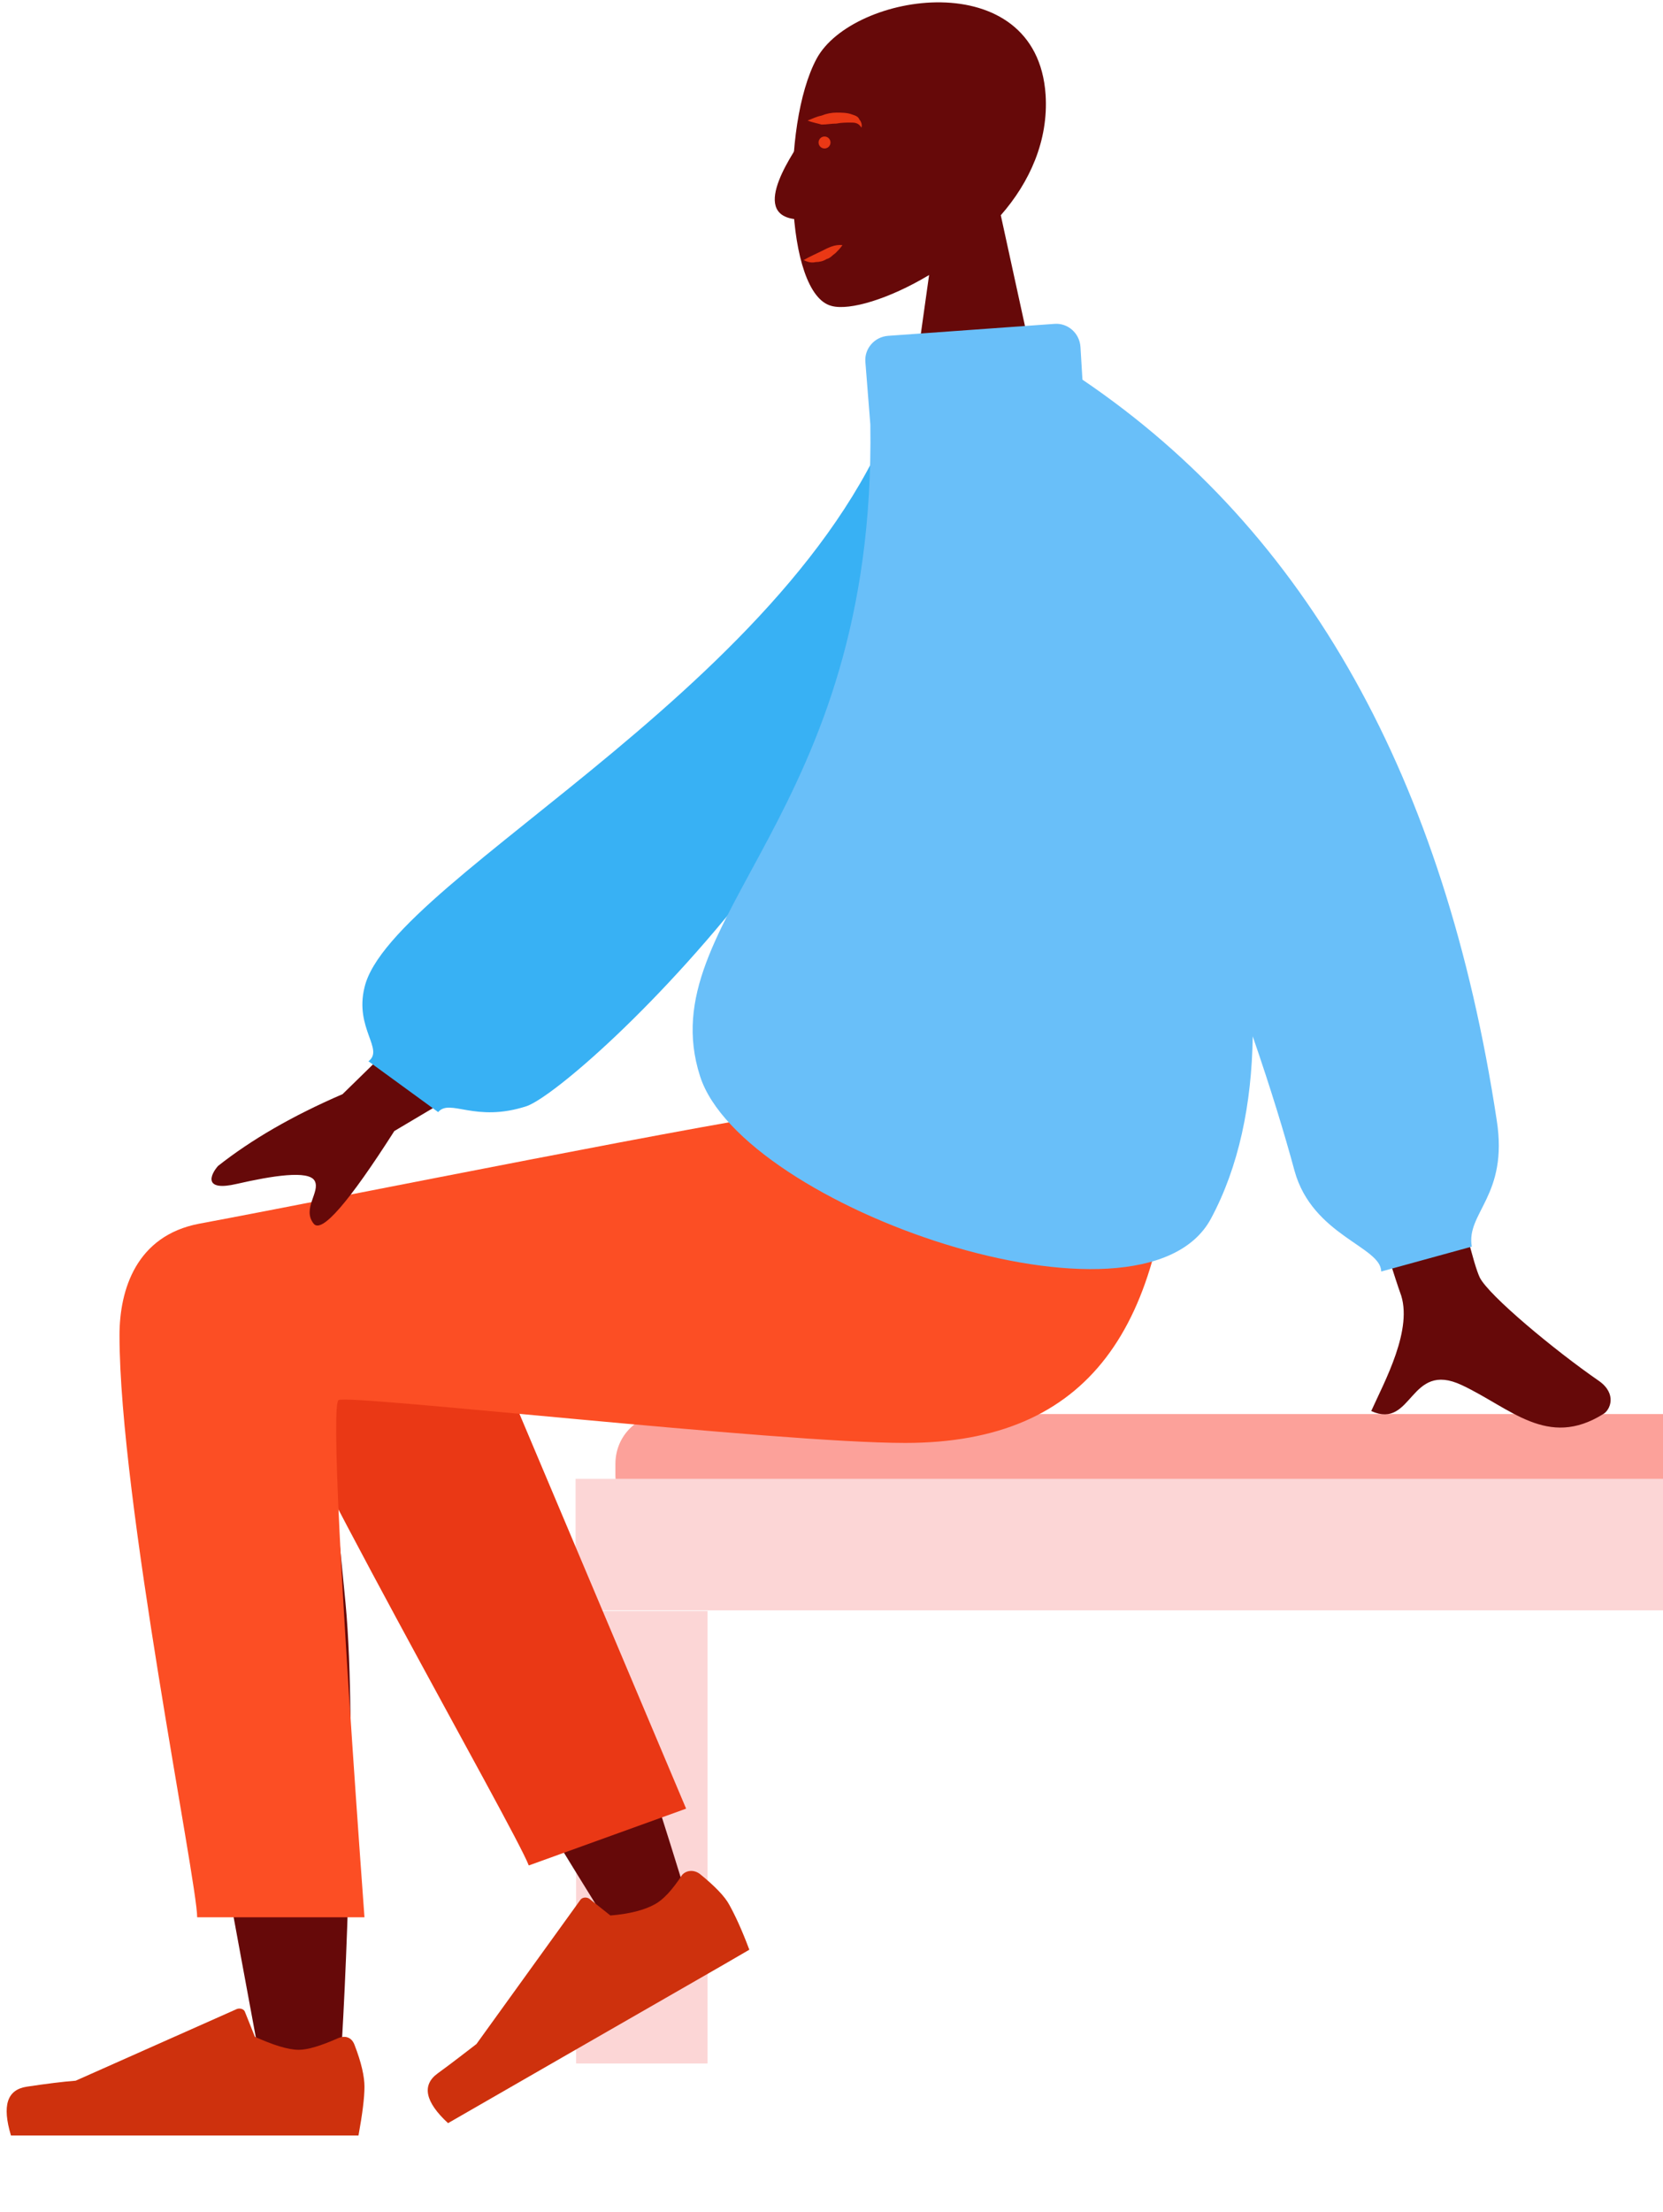 <svg width="167" height="222" viewBox="0 0 167 222" fill="none" xmlns="http://www.w3.org/2000/svg">
<path d="M288.2 153H66.8C64 153 61.8 150.7 61.8 148V146.9C61.8 144.1 64 141.9 66.8 141.9H288.2C291 141.9 293.2 144.1 293.2 146.9V148C293.3 150.8 291 153 288.2 153Z" fill="#FCA19A"/>
<path d="M297.2 148.4H57.8V161.6H297.2V148.4Z" fill="#FCD6D6"/>
<path d="M71.054 207.071L71.054 161.671H57.854L57.854 207.071H71.054Z" fill="#FCD6D6"/>
<path d="M27.4 124.3C22.3 121.2 13.7 125.2 13.8 129.6C13.8 142.7 25.8 204.5 26.4 208.4C27 212.3 33.7 213.3 34.1 208.4C34.7 200.6 35.9 173.5 34.7 160.9C34.2 155.7 33.7 150.8 33.2 146.4C39.5 157.7 49.2 174 62.3 195.1L69.4 191.8C63.8 173.4 59.2 160.3 55.6 152.7C49.5 139.7 43.7 128.5 41.3 124.6C37.5 118.4 30.9 120.5 27.4 124.3Z" fill="#660909"/>
<path d="M68.9 181.5L44.4 123.5C38.5 114.1 22.1 125.4 24.1 130.9C28.6 143.3 51.7 183.5 53.1 187.2L68.9 181.5Z" fill="#EA3815"/>
<path d="M70.284 188.056C71.779 189.266 72.791 190.312 73.234 191.145C73.8 192.165 74.476 193.594 75.248 195.656C74.179 196.309 64.019 202.106 44.993 213.06C42.658 210.904 42.356 209.228 43.949 208.07C45.541 206.911 46.811 205.912 47.844 205.122L58.253 190.694C58.403 190.434 58.812 190.324 59.159 190.524L61.297 192.221C63.233 192.068 64.736 191.665 65.755 191.099C66.588 190.656 67.498 189.681 68.485 188.172C68.871 187.702 69.641 187.569 70.284 188.056C70.197 188.006 70.197 188.006 70.284 188.056Z" fill="#CE310D"/>
<path d="M35.6 205.2C36.3 207 36.6 208.4 36.6 209.4C36.6 210.5 36.4 212.1 36 214.3C34.7 214.3 23.1 214.3 1.1 214.3C0.2 211.3 0.7 209.7 2.7 209.4C4.7 209.1 6.3 208.9 7.6 208.8L23.8 201.6C24.1 201.5 24.5 201.6 24.6 201.9L25.6 204.4C27.4 205.2 28.9 205.7 30 205.7C30.9 205.7 32.2 205.3 33.8 204.6C34.6 204.2 35.3 204.4 35.6 205.2C35.6 205.1 35.6 205.1 35.6 205.2Z" fill="#CE310D"/>
<path d="M12 134C12 150.4 19.8 188.8 19.8 192.4H36.6C34.1 158.2 33.3 140.9 34 140.5C35.1 139.9 78 144.8 90.9 144.8C109.5 144.8 117.1 133.1 117.8 111.4H81C73.5 112.2 34.5 120.1 20 122.8C13.7 124 12 129.4 12 134Z" fill="#FC4E24"/>
<path d="M100.5 21.6C103.4 18.3 105.3 14.1 105 9.5C104.1 -3.7 85.6 -0.8 82 5.9C78.4 12.6 78.8 29.5 83.5 30.7C85.3 31.2 89.3 30 93.3 27.6L90.8 45.4H105.7L100.5 21.6Z" fill="#660909"/>
<path d="M57.8 102.7L39.6 113.5C35 120.7 32.3 123.8 31.5 122.8C30.3 121.3 32.2 119.6 31.6 118.5C31 117.4 27.3 118 23.8 118.8C20.4 119.6 21.1 117.9 21.9 117C25.2 114.4 29.3 112 34.4 109.8L51.9 92.7L57.8 102.7ZM148.6 128.2C149.5 130 156.1 135.5 160.6 138.6C162.4 139.9 161.7 141.5 161 141.9C155.4 145.4 151.7 141.3 146.8 139C141.5 136.5 141.9 143.5 137.7 141.6C139 138.7 142 133.3 140.6 129.7C140 128.1 134.5 110.6 124.2 77.2L137.8 77.1C143.7 108.7 147.4 125.7 148.6 128.2Z" fill="#660909"/>
<path d="M96.4 38.7L91 37.8C82.6 67.6 39.2 87.9 36.6 99.1C35.6 103.2 38.6 105.3 37 106.5L44 111.6C45.2 110.2 47.7 112.7 52.9 111C58.2 109.1 96.4 74 96.4 38.7Z" fill="#38B1F4"/>
<path d="M87.4 42.6C88 82.1 65.2 92.1 70.3 108C74.5 121.1 114.7 135.1 121.6 122.3C124.4 117.1 125.7 110.8 125.8 104C127.6 109.2 129 113.8 130 117.5C131.8 124 138.7 125.1 138.7 127.6L147.8 125.1C147.2 121.7 151.5 120 150.3 112.4C145.1 78.2 131.3 53.4 108.7 38.1L108.5 34.8C108.4 33.4 107.2 32.4 105.9 32.5L89.2 33.7C87.8 33.8 86.8 35 86.9 36.3L87.4 42.6Z" fill="#69BFF9"/>
<path d="M80.9 13.4C79.9 15 75.1 21.5 79.9 22L80.9 13.4Z" fill="#660909"/>
<path d="M81.1 12.1C81.6 11.9 82 11.7 82.5 11.6C83 11.4 83.5 11.3 84 11.3C84.5 11.3 85.1 11.3 85.6 11.5C85.9 11.6 86.2 11.7 86.3 12C86.5 12.2 86.6 12.6 86.5 12.8C86.2 12.3 85.8 12.3 85.4 12.3C85 12.3 84.5 12.3 84 12.4C83.5 12.4 83 12.5 82.5 12.5C82.2 12.4 81.6 12.3 81.1 12.1Z" fill="#EA3815"/>
<path d="M80.7 26.1C81.4 25.7 81.9 25.5 82.5 25.2C83.1 24.9 83.8 24.5 84.6 24.6C84.4 24.9 84.1 25.2 83.9 25.4C83.6 25.6 83.4 25.9 83 26C82.7 26.2 82.3 26.3 81.9 26.3C81.5 26.4 81.1 26.3 80.7 26.1Z" fill="#EA3815"/>
<path d="M82.8 14.9C83.131 14.9 83.4 14.631 83.4 14.3C83.4 13.969 83.131 13.7 82.8 13.7C82.469 13.7 82.2 13.969 82.2 14.3C82.2 14.631 82.469 14.9 82.8 14.9Z" fill="#EA3815"/>
</svg>
